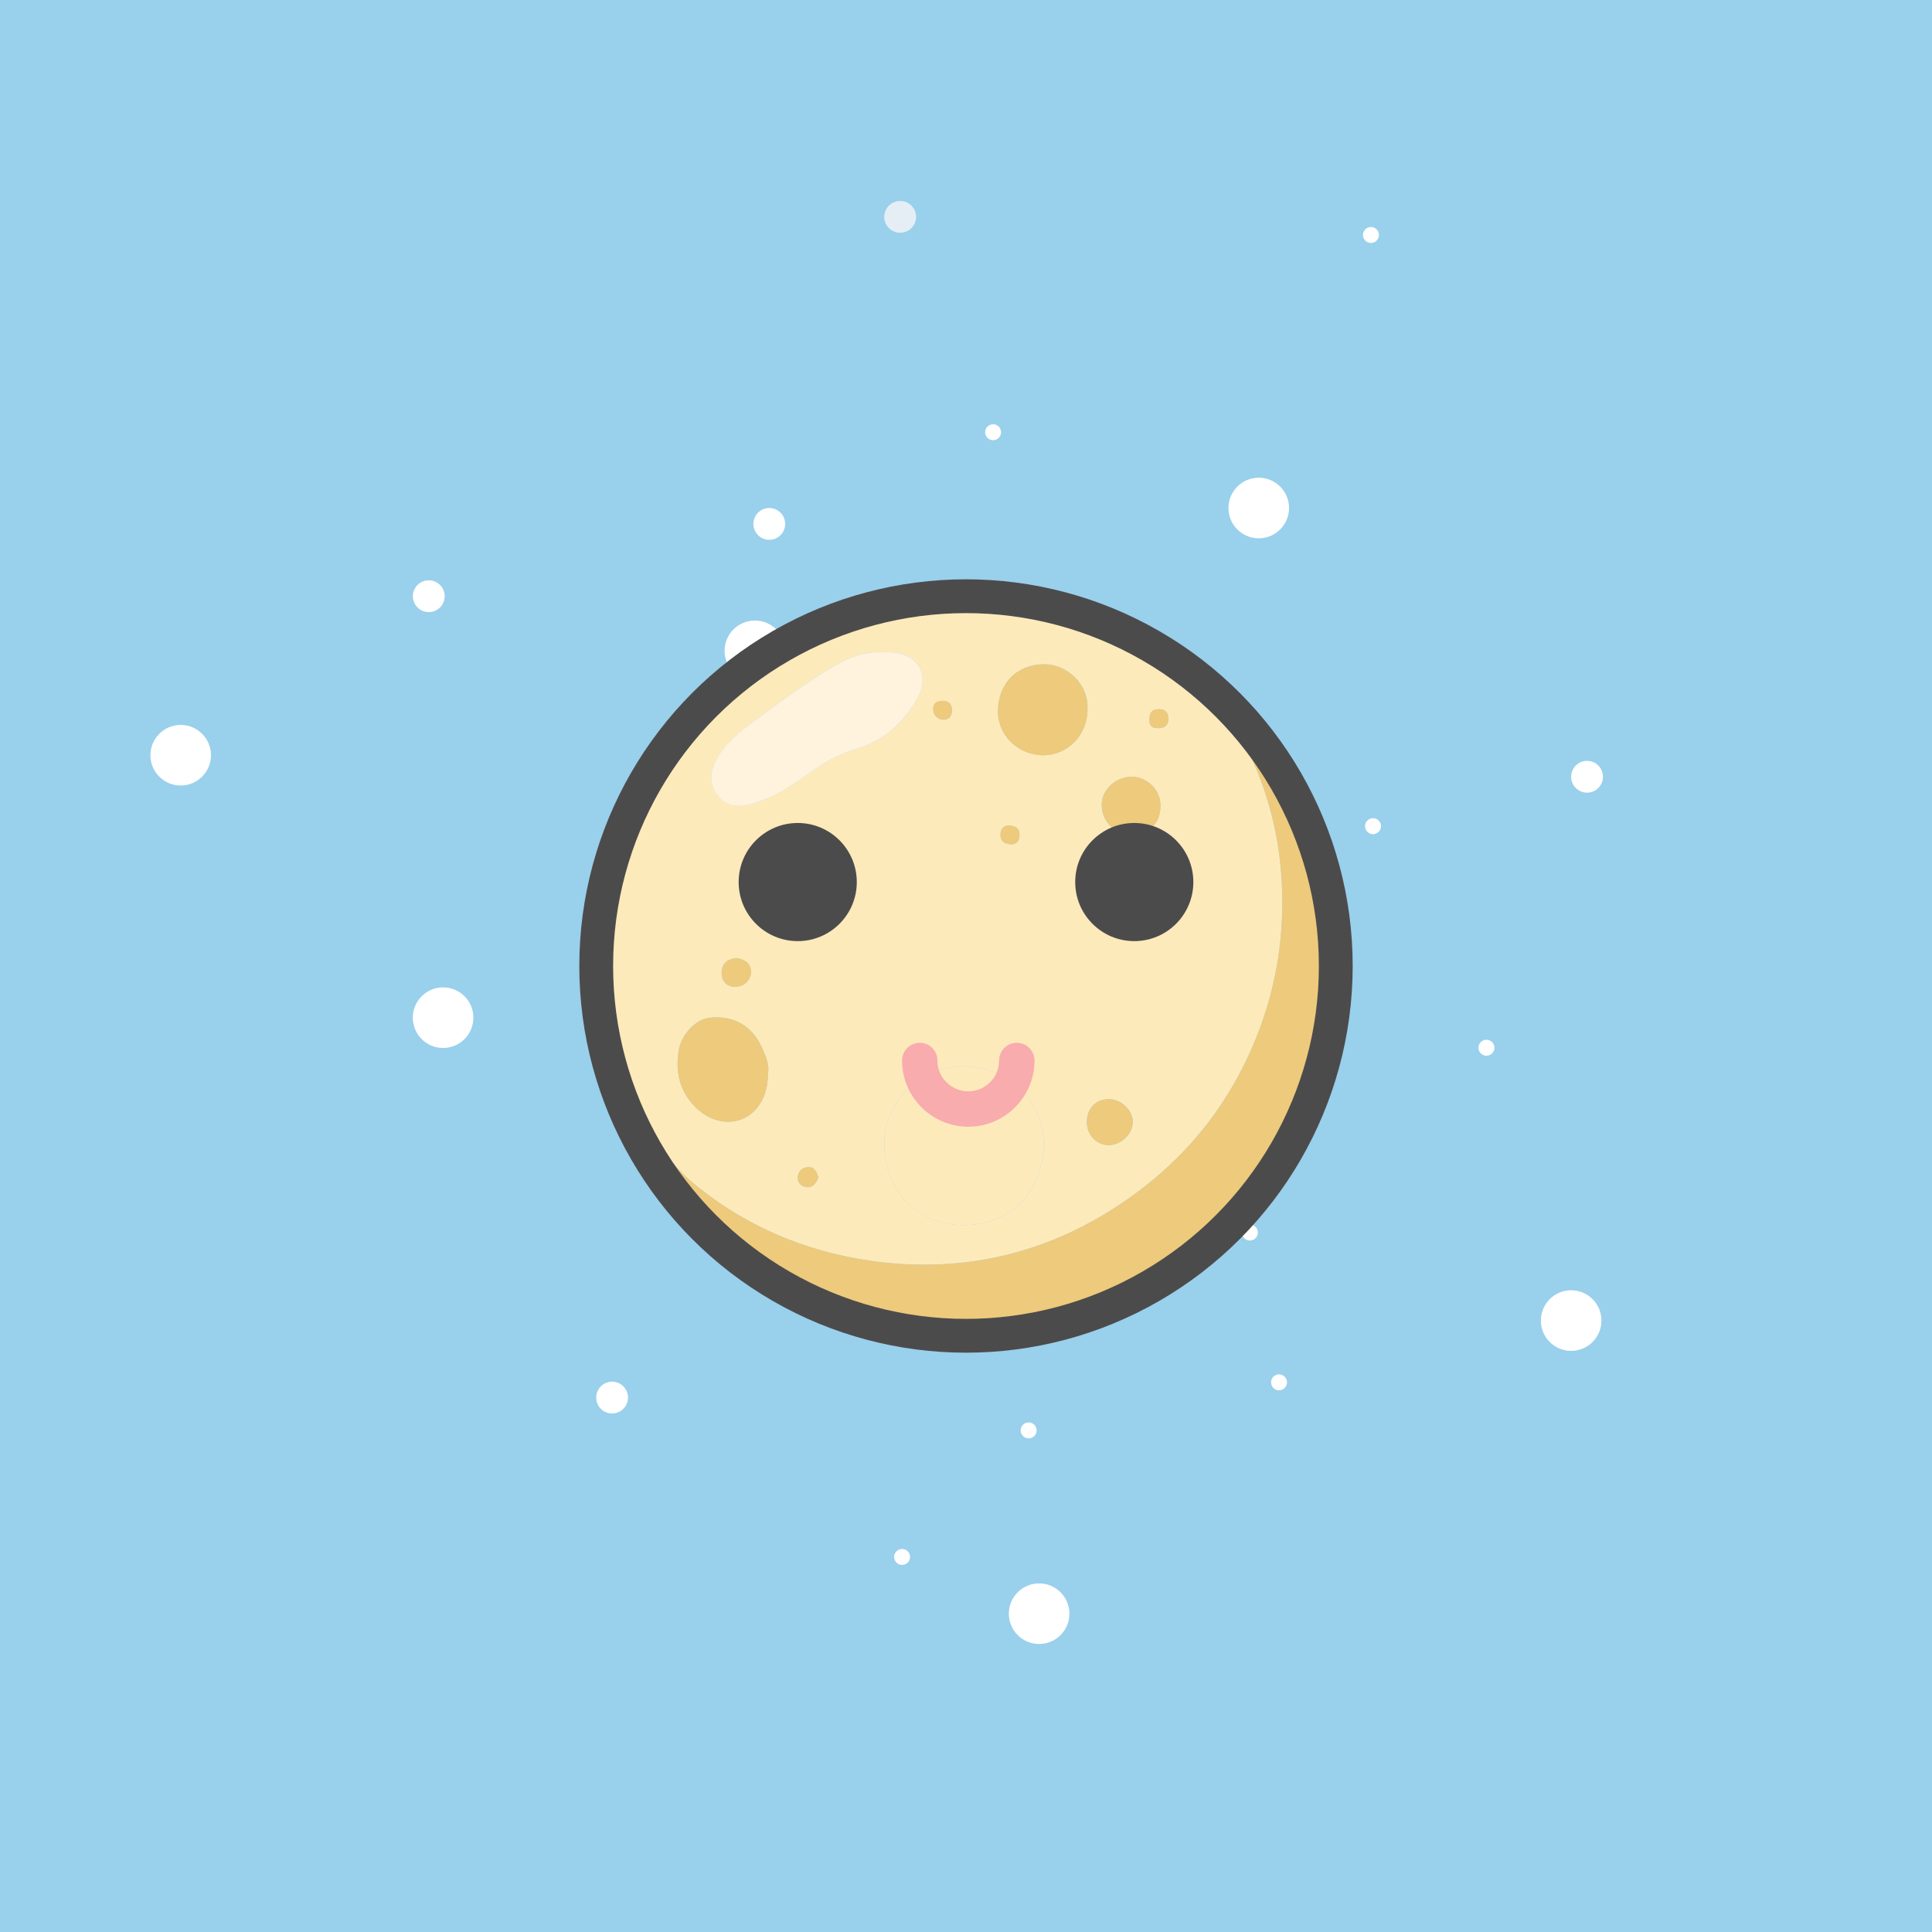 <?xml version="1.0" encoding="UTF-8"?><svg xmlns="http://www.w3.org/2000/svg" viewBox="0 0 400 400"><defs><style>.cls-1,.cls-2,.cls-3{fill:none;}.cls-4{fill:#06579b;}.cls-4,.cls-5{opacity:.1;}.cls-5,.cls-6{fill:#fff;}.cls-7{fill:#fff3dd;}.cls-8{fill:#edca7c;}.cls-9{fill:#fdeabb;}.cls-10{fill:#99d0ec;}.cls-11{fill:#878786;}.cls-12{fill:#4c4b4c;}.cls-2{stroke:#4c4b4c;stroke-miterlimit:10;stroke-width:7px;}.cls-3{stroke:#f8acae;stroke-linecap:round;stroke-linejoin:round;stroke-width:7.33px;}</style></defs><g id="back"><rect class="cls-10" y="0" width="400" height="400"/><g><circle class="cls-6" cx="37.41" cy="156.36" r="6.27"/><circle class="cls-5" cx="37.41" cy="156.36" r="6.27"/></g><g><circle class="cls-6" cx="91.74" cy="210.7" r="6.27"/><circle class="cls-5" cx="91.74" cy="210.7" r="6.27"/></g><g><circle class="cls-6" cx="215.14" cy="334.1" r="6.27"/><circle class="cls-5" cx="215.14" cy="334.1" r="6.27"/></g><g><circle class="cls-6" cx="156.29" cy="134.75" r="6.27"/><circle class="cls-5" cx="156.29" cy="134.75" r="6.27"/></g><g><circle class="cls-6" cx="159.27" cy="108.47" r="3.29"/><circle class="cls-5" cx="159.27" cy="108.47" r="3.29"/></g><g><circle class="cls-6" cx="88.77" cy="123.44" r="3.29"/><circle class="cls-5" cx="88.77" cy="123.44" r="3.29"/></g><g><circle class="cls-6" cx="328.58" cy="160.82" r="3.29"/><circle class="cls-5" cx="328.58" cy="160.82" r="3.29"/></g><g><circle class="cls-6" cx="260.61" cy="105.18" r="6.27"/><circle class="cls-5" cx="260.61" cy="105.18" r="6.27"/></g><g><circle class="cls-6" cx="126.73" cy="289.35" r="3.29"/><circle class="cls-5" cx="126.73" cy="289.35" r="3.29"/></g><g><circle class="cls-6" cx="325.29" cy="273.41" r="6.27"/><circle class="cls-5" cx="325.29" cy="273.41" r="6.27"/></g><g><circle class="cls-6" cx="284.27" cy="171.05" r="1.65"/><circle class="cls-5" cx="284.27" cy="171.05" r="1.65"/></g><g><circle class="cls-6" cx="307.75" cy="216.92" r="1.65"/><circle class="cls-5" cx="307.75" cy="216.92" r="1.65"/></g><g><circle class="cls-6" cx="283.84" cy="48.65" r="1.65"/><circle class="cls-5" cx="283.84" cy="48.65" r="1.65"/></g><g><circle class="cls-6" cx="205.61" cy="89.49" r="1.65"/><circle class="cls-5" cx="205.61" cy="89.49" r="1.65"/></g><g><circle class="cls-6" cx="258.78" cy="255.19" r="1.65"/><circle class="cls-5" cx="258.78" cy="255.19" r="1.65"/></g><g><circle class="cls-6" cx="212.97" cy="296.15" r="1.65"/><circle class="cls-5" cx="212.97" cy="296.15" r="1.65"/></g><g><circle class="cls-6" cx="186.77" cy="322.35" r="1.65"/><circle class="cls-5" cx="186.77" cy="322.35" r="1.65"/></g><g><circle class="cls-6" cx="264.81" cy="286.2" r="1.65"/><circle class="cls-5" cx="264.81" cy="286.2" r="1.65"/></g><g><circle class="cls-6" cx="186.37" cy="44.9" r="3.29"/><circle class="cls-4" cx="186.37" cy="44.9" r="3.29"/></g></g><g id="Layer_1"><rect id="Rectangle_47" class="cls-1" x="-1.76" y="10.42" width="403.51" height="379.16"/><g id="_9EApff"><g><path class="cls-9" d="m258.21,153.83s-.01-.04-.01-.04c.06,1.44.71,2.68,1.28,3.96,3.73,8.44,5.67,17.31,5.97,26.51.36,11.12-1.6,21.79-5.99,32.08-6.23,14.65-16.25,25.96-29.62,34.32-15.19,9.5-31.91,12.88-49.53,10.38-13.95-1.98-26.61-7.45-37.52-16.7-2.06-1.75-3.6-4.3-6.49-5-.11-.18-.23-.36-.34-.54.24-.62.4-1.2-.62-1.16-4.94-7.94-7.99-16.63-9.34-25.79-1.62-10.97-1.18-21.92,2.05-32.64,5.95-19.78,17.96-34.7,35.98-44.77,13.44-7.51,27.97-10.3,43.17-8.79,18.06,1.79,33.61,9.24,46.29,22.36,1.46,1.51,3.34,2.7,4.14,4.8.2.35.39.69.59,1.03Zm-58.76,66.91c-8.94-.04-16.52,7.39-16.37,16.33.15,9.18,6.64,16.85,17.02,16.57,9.16-.25,15.78-6.94,15.98-16.5.19-9.02-7.41-16.36-16.63-16.4Zm-16.45-85.69c-3.93-.24-7.13.96-10.14,2.74-6.18,3.66-11.95,7.94-17.7,12.22-2.98,2.22-5.78,4.7-7.3,8.3-.97,2.31-.78,4.41.69,6.32,1.49,1.92,3.49,2.57,5.96,2.05,4.4-.92,8.15-3.15,11.74-5.7,3.42-2.43,6.82-4.72,10.98-5.91,5.61-1.59,9.77-5.34,12.65-10.38,2.79-4.88.33-9.3-5.25-9.65-.65-.04-1.31,0-1.62,0Zm-24.02,87.3c.39-1.83-.44-3.75-1.29-5.6-2.06-4.49-6.07-6.64-10.92-6.02-2.73.35-5.72,3.43-6.26,6.8-.59,3.7-.09,7.22,2.29,10.35,2.66,3.51,6.69,5.16,10.28,4.01,3.61-1.16,5.9-4.72,5.91-9.55Zm66.17-75.41c.28-5.76-4.71-9.39-8.75-9.41-6.33-.02-9.69,4.39-9.78,9.6-.09,5.15,4.27,9.29,9.51,9.23,5.01-.06,9.02-4.25,9.03-9.43Zm9.1,25.74c3.85-.04,6.11-2.35,6-6.12-.09-3.16-2.82-5.76-6.04-5.74-3.23.02-6.1,2.7-6.12,5.71-.02,3.56,2.61,6.19,6.15,6.15Zm.28,59.64c0-2.46-2.37-4.75-4.93-4.76-2.65-.01-4.52,1.86-4.58,4.58-.06,2.77,1.94,4.95,4.56,4.95,2.53,0,4.95-2.33,4.95-4.77Zm-82.05-33.96c-1.82.18-3,1.07-3.08,2.94-.08,1.93,1.18,3.07,2.89,3.01,1.62-.05,3.08-1.18,3.18-2.95.1-1.84-1.25-2.73-2.99-3Zm16.99,45.44c-.41-1.1-.75-2.25-2.2-2.15-1.28.09-2.05.87-2.09,2.17-.04,1.29.92,1.9,1.95,1.97,1.27.09,1.87-.96,2.34-2Zm72.43-95.1c-.04-1.42-.89-1.91-2.17-1.85-1.44.07-1.78.99-1.77,2.26.01,1.36.78,1.7,1.96,1.65,1.35-.05,2.03-.68,1.99-2.06Zm-33.04,22.22c-.85,0-1.62.45-1.72,1.73-.11,1.41.73,2.02,1.95,2.15,1.2.13,1.9-.49,1.98-1.74.08-1.35-.52-2.08-2.21-2.14Zm-13.44-21.89c1.28-.13,1.72-.92,1.68-2.1-.05-1.26-.76-1.83-1.97-1.82-1.21,0-2.02.59-1.91,1.85.11,1.24.89,1.99,2.21,2.08Z"/><path class="cls-8" d="m136.3,239.35c2.89.7,4.43,3.25,6.49,5,10.91,9.25,23.57,14.72,37.52,16.7,17.62,2.5,34.33-.88,49.53-10.38,13.37-8.36,23.39-19.68,29.62-34.32,4.38-10.3,6.35-20.97,5.99-32.08-.3-9.2-2.24-18.06-5.97-26.51-.56-1.27-1.22-2.52-1.28-3.96,4.45,4.16,7.24,9.47,9.57,14.91,12,28.11,9.04,54.76-10.04,78.59-15.59,19.47-36.69,28.7-61.77,27.31-25.83-1.43-45.66-13.54-59.65-35.26Z"/><path class="cls-11" d="m135.34,237.65c1.01-.04.86.54.62,1.16-.21-.39-.41-.77-.62-1.16Z"/><path class="cls-11" d="m258.21,153.83c-.2-.34-.39-.69-.59-1.03.37.25.63.56.59,1.03Z"/><path class="cls-9" d="m199.45,220.74c9.23.04,16.82,7.38,16.63,16.4-.2,9.56-6.82,16.24-15.98,16.5-10.39.29-16.87-7.39-17.02-16.57-.15-8.94,7.43-16.37,16.37-16.33Z"/><path class="cls-7" d="m183,135.05c.32,0,.97-.04,1.62,0,5.58.35,8.05,4.77,5.25,9.65-2.88,5.03-7.04,8.78-12.65,10.38-4.17,1.18-7.56,3.48-10.98,5.91-3.58,2.55-7.33,4.77-11.74,5.7-2.47.52-4.48-.13-5.96-2.05-1.47-1.9-1.66-4.01-.69-6.32,1.52-3.61,4.32-6.09,7.3-8.3,5.75-4.28,11.52-8.56,17.7-12.22,3.01-1.78,6.22-2.98,10.14-2.74Z"/><path class="cls-8" d="m158.99,222.35c-.01,4.83-2.29,8.39-5.91,9.55-3.59,1.15-7.61-.5-10.28-4.01-2.37-3.13-2.88-6.65-2.29-10.35.54-3.37,3.53-6.45,6.26-6.8,4.85-.63,8.86,1.52,10.92,6.02.85,1.85,1.68,3.78,1.29,5.6Z"/><path class="cls-8" d="m225.15,146.94c0,5.18-4.02,9.37-9.03,9.43-5.23.06-9.6-4.08-9.51-9.23.09-5.21,3.45-9.62,9.78-9.6,4.04.01,9.03,3.65,8.75,9.41Z"/><path class="cls-8" d="m234.26,172.68c-3.54.04-6.17-2.59-6.15-6.15.02-3.01,2.89-5.69,6.12-5.71,3.22-.02,5.95,2.58,6.04,5.74.11,3.77-2.15,6.08-6,6.12Z"/><path class="cls-8" d="m234.53,232.32c0,2.44-2.42,4.76-4.95,4.77-2.62,0-4.63-2.17-4.56-4.95.06-2.72,1.93-4.59,4.58-4.58,2.56.01,4.94,2.3,4.93,4.76Z"/><path class="cls-8" d="m152.49,198.35c1.74.28,3.09,1.16,2.99,3-.1,1.77-1.56,2.9-3.18,2.95-1.71.06-2.97-1.08-2.89-3.01.08-1.87,1.26-2.76,3.08-2.94Z"/><path class="cls-8" d="m169.47,243.79c-.47,1.04-1.07,2.1-2.34,2-1.03-.08-1.99-.69-1.95-1.97.04-1.3.81-2.08,2.09-2.17,1.45-.11,1.79,1.04,2.2,2.15Z"/><path class="cls-8" d="m241.9,148.69c.05,1.37-.64,2-1.99,2.05-1.18.04-1.95-.29-1.96-1.65,0-1.26.34-2.19,1.77-2.26,1.29-.06,2.13.43,2.17,1.85Z"/><path class="cls-8" d="m208.87,170.91c1.69.06,2.29.79,2.21,2.14-.08,1.25-.77,1.87-1.98,1.74-1.22-.13-2.06-.74-1.95-2.15.1-1.27.86-1.72,1.72-1.73Z"/><path class="cls-8" d="m195.42,149.02c-1.32-.09-2.1-.84-2.21-2.08-.11-1.25.71-1.84,1.91-1.85,1.21,0,1.92.56,1.97,1.82.04,1.18-.4,1.97-1.68,2.1Z"/></g></g><circle id="Ellipse_85" class="cls-2" cx="200" cy="200" r="76.56"/><g><circle id="Oval_2_Copy_3" class="cls-12" cx="165.16" cy="182.62" r="12.23"/><circle id="Oval_2_Copy_3-2" class="cls-12" cx="234.84" cy="182.62" r="12.23"/><path id="Oval_2_Copy_3-3" class="cls-3" d="m190.42,219.56c0,5.55,4.5,10.05,10.05,10.05h0c5.55,0,10.05-4.5,10.05-10.05h0"/></g></g></svg>